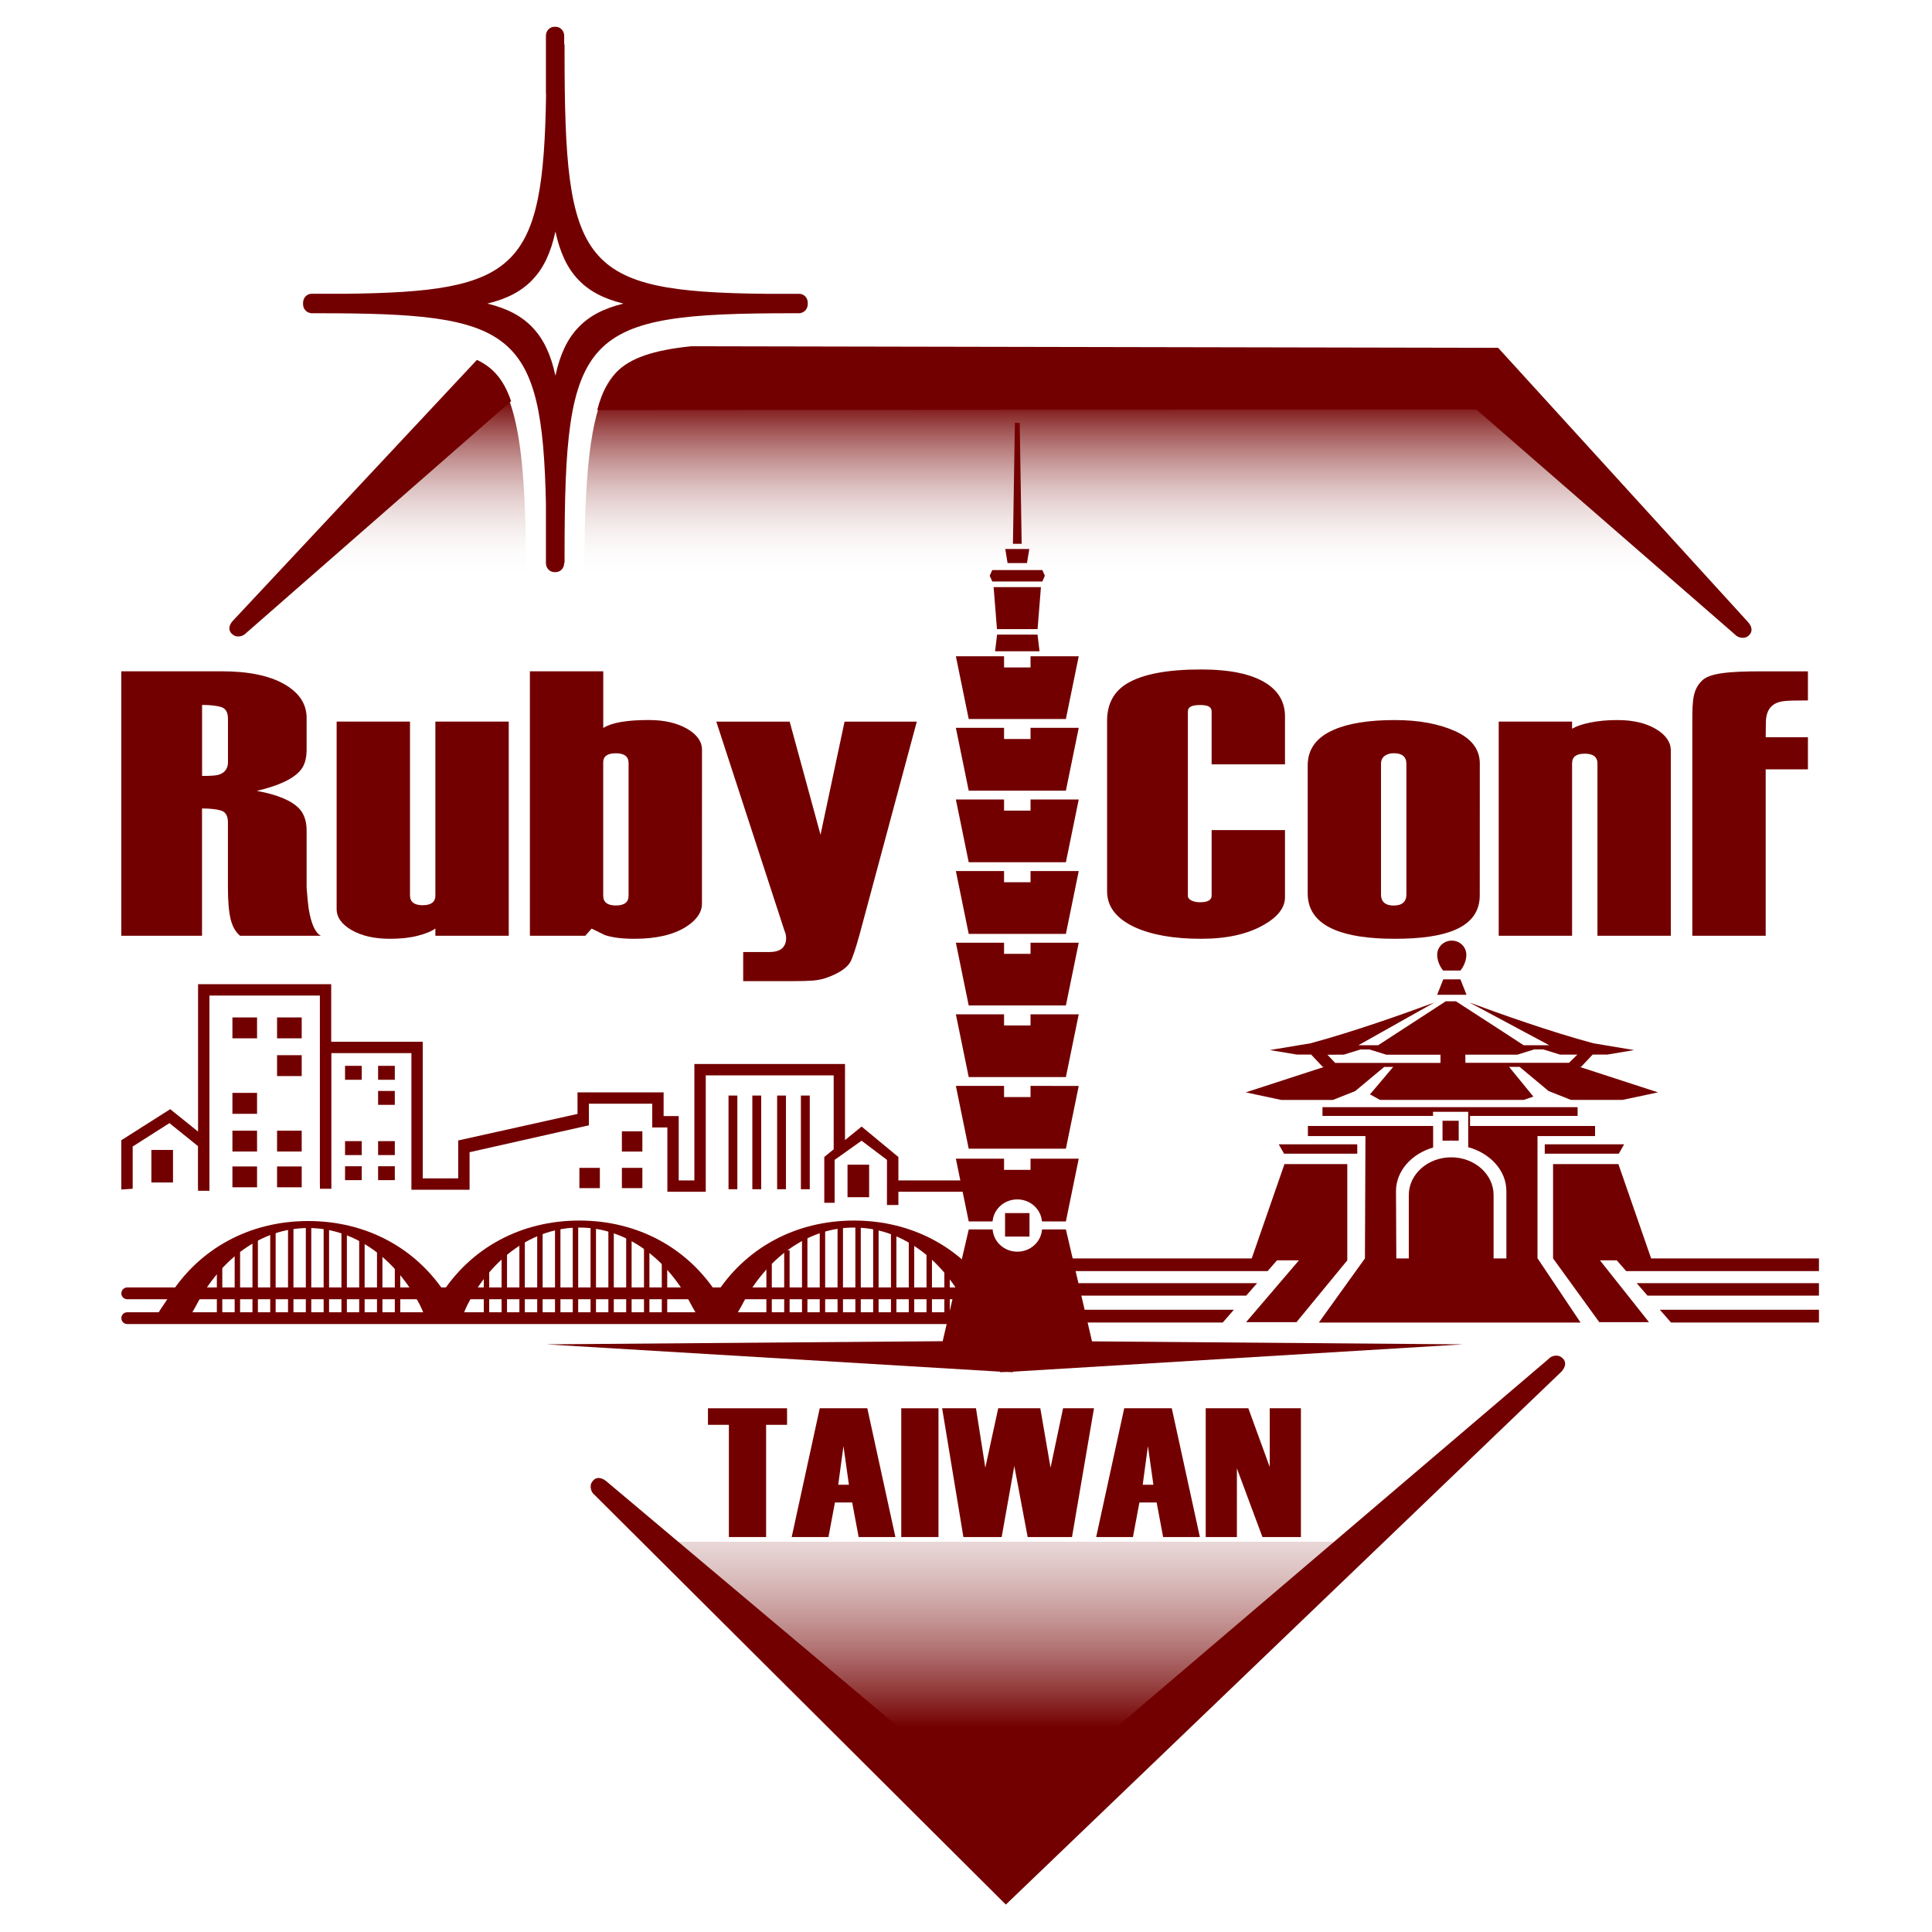 <?xml version="1.0" encoding="utf-8"?>
<!-- Generator: Adobe Illustrator 23.0.3, SVG Export Plug-In . SVG Version: 6.00 Build 0)  -->
<svg version="1.1" id="圖層_1" xmlns="http://www.w3.org/2000/svg" xmlns:xlink="http://www.w3.org/1999/xlink" x="0px" y="0px"
	 viewBox="0 0 370 370" style="enable-background:new 0 0 370 370;" xml:space="preserve">
<style type="text/css">
	.st0{fill:url(#SVGID_1_);}
	.st1{fill:url(#SVGID_2_);}
	.st2{fill:url(#SVGID_3_);}
	.st3{fill:#730000;}
</style>
<g>
	
		<linearGradient id="SVGID_1_" gradientUnits="userSpaceOnUse" x1="218.24" y1="293.205" x2="218.24" y2="259.147" gradientTransform="matrix(1 0 0 -1 0 369.465)">
		<stop  offset="0" style="stop-color:#730000"/>
		<stop  offset="1" style="stop-color:#FFFFFF;stop-opacity:0"/>
	</linearGradient>
	<path class="st0" d="M111.88,112.26H324.6l-36.25-37.25H115.81C112.6,81.97,111.9,93.57,111.88,112.26z"/>
	
		<linearGradient id="SVGID_2_" gradientUnits="userSpaceOnUse" x1="77.145" y1="293.205" x2="77.145" y2="259.147" gradientTransform="matrix(1 0 0 -1 0 369.465)">
		<stop  offset="0" style="stop-color:#730000"/>
		<stop  offset="1" style="stop-color:#FFFFFF;stop-opacity:0"/>
	</linearGradient>
	<path class="st1" d="M100.67,102.14c-0.29-13.51-1.39-21.8-3.83-27.13h-1.98c0,0-40.75,37.25-41.25,37.25h47.07L100.67,102.14z"/>
</g>
<linearGradient id="SVGID_3_" gradientUnits="userSpaceOnUse" x1="192.35" y1="38.705" x2="192.35" y2="97.255" gradientTransform="matrix(1 0 0 -1 0 369.465)">
	<stop  offset="0" style="stop-color:#730000"/>
	<stop  offset="1" style="stop-color:#FFFFFF;stop-opacity:0"/>
</linearGradient>
<polygon class="st2" points="125.1,295.26 259.6,295.26 193.1,356.76 "/>
<g>
	<g>
		<g>
			<path class="st3" d="M24.37,248.82h172.29c0.63,0,1.13-0.51,1.13-1.13c0-0.63-0.51-1.13-1.13-1.13H24.37
				c-0.63,0-1.13,0.51-1.13,1.13C23.23,248.31,23.74,248.82,24.37,248.82z"/>
			<path class="st3" d="M197.58,251.31H24.37c-0.63,0-1.13,0.51-1.13,1.13s0.51,1.13,1.13,1.13h173.21c0.63,0,1.13-0.51,1.13-1.13
				S198.21,251.31,197.58,251.31z"/>
		</g>
		<path class="st3" d="M88.11,253.35c-0.64-1.38-1.64-3.77-2.43-5.04c-5.81-9.32-15.58-14.47-26.66-14.47
			c-11.14,0-20.95,5.22-26.75,14.62c-0.88,1.43-2.09,2.94-2.78,4.5l6.42,0.03c-0.1-0.09,1.03-1.75,1.62-2.9
			c4.66-8.99,12.54-14.91,21.49-14.91c8.9,0,16.75,5.85,21.41,14.76c0.5,0.96,0.97,2.35,1.4,3.38L88.11,253.35z"/>
		<path class="st3" d="M81.86,253.26c0.64-1.38,1.64-3.77,2.43-5.04c5.81-9.32,15.58-14.47,26.66-14.47
			c11.14,0,20.95,5.22,26.75,14.62c0.88,1.43,2.09,2.93,2.78,4.5l-6.42,0.03c0.1-0.09-1.03-1.75-1.62-2.9
			c-4.66-8.99-12.54-14.91-21.49-14.91c-8.9,0-16.75,5.85-21.41,14.76c-0.5,0.96-0.97,2.35-1.4,3.38L81.86,253.26z"/>
		<path class="st3" d="M192.64,253.26c-0.64-1.38-1.64-3.77-2.43-5.04c-5.81-9.32-15.58-14.47-26.66-14.47
			c-11.14,0-20.95,5.22-26.75,14.62c-0.88,1.43-2.09,2.93-2.78,4.5l6.42,0.03c-0.1-0.09,1.03-1.75,1.62-2.9
			c4.66-8.99,12.54-14.91,21.49-14.91c8.9,0,16.75,5.85,21.41,14.76c0.5,0.96,0.97,2.35,1.4,3.38L192.64,253.26z"/>
	</g>
	<g>
		<rect x="41.53" y="239.46" class="st3" width="1.04" height="13.63"/>
		<rect x="44.94" y="239.46" class="st3" width="1.04" height="13.63"/>
		<rect x="48.35" y="236.8" class="st3" width="1.04" height="16.29"/>
		<rect x="51.75" y="235.8" class="st3" width="1.04" height="17.29"/>
		<rect x="55.16" y="234.81" class="st3" width="1.04" height="18.29"/>
		<rect x="58.57" y="234.31" class="st3" width="1.04" height="18.79"/>
		<rect x="61.98" y="234.81" class="st3" width="1.04" height="18.29"/>
		<rect x="65.39" y="235.3" class="st3" width="1.04" height="17.79"/>
		<rect x="68.79" y="236.3" class="st3" width="1.04" height="16.79"/>
		<rect x="72.2" y="237.55" class="st3" width="1.04" height="15.54"/>
		<rect x="75.61" y="239.46" class="st3" width="1.04" height="13.63"/>
	</g>
	<g>
		<rect x="92.65" y="239.46" class="st3" width="1.04" height="13.63"/>
		<rect x="96.06" y="239.46" class="st3" width="1.04" height="13.63"/>
		<rect x="99.47" y="236.8" class="st3" width="1.04" height="16.29"/>
		<rect x="102.88" y="235.8" class="st3" width="1.04" height="17.29"/>
		<rect x="106.29" y="234.81" class="st3" width="1.04" height="18.29"/>
		<rect x="109.69" y="234.31" class="st3" width="1.04" height="18.79"/>
		<rect x="113.1" y="234.81" class="st3" width="1.04" height="18.29"/>
		<rect x="116.51" y="235.3" class="st3" width="1.04" height="17.79"/>
		<rect x="119.92" y="236.3" class="st3" width="1.04" height="16.79"/>
		<rect x="123.33" y="237.55" class="st3" width="1.04" height="15.54"/>
		<rect x="126.74" y="239.46" class="st3" width="1.04" height="13.63"/>
	</g>
	<g>
		<rect x="146.77" y="239.46" class="st3" width="1.04" height="13.63"/>
		<rect x="150.18" y="239.46" class="st3" width="1.04" height="13.63"/>
		<rect x="153.59" y="236.8" class="st3" width="1.04" height="16.29"/>
		<rect x="156.99" y="235.8" class="st3" width="1.04" height="17.29"/>
		<rect x="160.4" y="234.81" class="st3" width="1.04" height="18.29"/>
		<rect x="163.81" y="234.31" class="st3" width="1.04" height="18.79"/>
		<rect x="167.22" y="234.81" class="st3" width="1.04" height="18.29"/>
		<rect x="170.63" y="235.3" class="st3" width="1.04" height="17.79"/>
		<rect x="174.04" y="236.3" class="st3" width="1.04" height="16.79"/>
		<rect x="177.44" y="237.55" class="st3" width="1.04" height="15.54"/>
		<rect x="180.85" y="239.46" class="st3" width="1.04" height="13.63"/>
	</g>
</g>
<g>
	<g>
		<path class="st3" d="M61.45,179.21H45.98c-0.88-0.72-1.48-1.8-1.82-3.22s-0.51-3.44-0.51-6.04v-12.44c0-1.25-0.44-2.01-1.32-2.28
			c-0.88-0.26-2.09-0.4-3.64-0.4v24.38H23.23v-50.65h19.21c5.12,0,9.11,0.82,11.98,2.45c2.86,1.63,4.3,3.79,4.3,6.48v6.05
			c0,1.68-0.37,2.98-1.1,3.89c-1.34,1.68-4.15,3.03-8.44,4.03c3.95,0.72,6.66,1.86,8.13,3.4c0.94,1.02,1.41,2.42,1.41,4.2V170
			c0.13,1.79,0.27,3.14,0.4,4.06C59.59,176.92,60.37,178.64,61.45,179.21z M43.66,145.95v-8.28c0-1.25-0.44-2-1.32-2.27
			c-0.88-0.26-2.09-0.4-3.64-0.4v13.6c1.62,0,2.67-0.07,3.16-0.22C43.06,148.01,43.66,147.19,43.66,145.95z"/>
		<path class="st3" d="M97.43,179.21H83.38v-1.39c-0.74,0.54-1.87,1-3.39,1.39s-3.29,0.58-5.31,0.58c-2.97,0-5.41-0.56-7.33-1.66
			c-1.92-1.11-2.88-2.46-2.88-4.05v-35.89h14.05v33.29c0,1.25,0.81,1.88,2.43,1.88c0.81,0,1.42-0.16,1.82-0.47
			c0.41-0.31,0.61-0.76,0.61-1.34v-33.36h14.05C97.43,138.19,97.43,179.21,97.43,179.21z"/>
		<path class="st3" d="M134.43,173.06c0,1.69-1.05,3.18-3.13,4.49c-2.43,1.5-5.7,2.24-9.81,2.24c-2.36,0-4.25-0.24-5.66-0.72
			c-1.28-0.63-2.12-1.04-2.53-1.23l-1.21,1.37h-10.61v-50.65h14.05v10.85c0.87-0.53,2.04-0.92,3.49-1.16s3.18-0.36,5.21-0.36
			c2.96,0,5.41,0.56,7.33,1.66c1.92,1.11,2.88,2.46,2.88,4.05L134.43,173.06L134.43,173.06z M120.38,171.54v-25.4
			c0-1.25-0.81-1.88-2.43-1.88c-0.81,0-1.42,0.14-1.82,0.43c-0.41,0.29-0.61,0.75-0.61,1.37v25.47c0,0.63,0.2,1.1,0.61,1.41
			c0.4,0.31,1.01,0.47,1.82,0.47s1.42-0.16,1.82-0.47C120.18,172.64,120.38,172.17,120.38,171.54z"/>
		<path class="st3" d="M175.58,138.19l-10.95,40.74c-0.81,2.92-1.42,4.71-1.83,5.39c-0.74,1.17-2.3,2.16-4.66,2.99
			c-0.74,0.24-1.56,0.4-2.43,0.48c-0.88,0.07-2.16,0.11-3.85,0.11h-9.53v-5.57h4.87c1.22,0,2.08-0.24,2.59-0.72s0.76-1.13,0.76-1.95
			c0-0.48-0.1-0.94-0.3-1.37l-13.07-40.09h14.05l5.91,21.67l4.6-21.67h13.84V138.19z"/>
	</g>
</g>
<g>
	<g>
		<path class="st3" d="M246.09,171.83c0,1.98-1.35,3.74-4.04,5.28c-3.1,1.79-7.11,2.68-12.03,2.68c-5.26,0-9.5-0.75-12.74-2.24
			c-3.51-1.64-5.26-3.93-5.26-6.87v-32.63c0-3.23,1.28-5.62,3.84-7.16c2.96-1.78,7.68-2.68,14.15-2.68c5.59,0,9.77,0.89,12.54,2.68
			c2.36,1.54,3.54,3.64,3.54,6.3v9.19h-14.05v-10.12c0-0.44-0.18-0.75-0.53-0.95c-0.35-0.19-0.92-0.29-1.69-0.29
			c-0.78,0-1.36,0.1-1.75,0.29c-0.39,0.19-0.58,0.51-0.58,0.94v35.3c0,0.39,0.23,0.69,0.69,0.91s1,0.33,1.64,0.33
			c0.78,0,1.34-0.11,1.69-0.33s0.53-0.52,0.53-0.91v-12.58h14.05L246.09,171.83L246.09,171.83z"/>
		<path class="st3" d="M283.39,171.47c0,3.09-1.62,5.31-4.85,6.66c-2.63,1.11-6.44,1.66-11.42,1.66c-5.05,0-8.96-0.6-11.73-1.81
			c-3.3-1.45-4.95-3.74-4.95-6.87v-24.53c0-3.09,1.65-5.35,4.95-6.8c2.83-1.25,6.74-1.88,11.73-1.88c4.58,0,8.44,0.71,11.58,2.13
			c3.13,1.42,4.7,3.49,4.7,6.19L283.39,171.47L283.39,171.47z M269.34,171.33v-25.05c0-0.67-0.2-1.18-0.61-1.52
			c-0.4-0.34-1.01-0.51-1.82-0.51c-0.67,0-1.25,0.17-1.72,0.51s-0.71,0.84-0.71,1.52v25.05c0,0.67,0.2,1.19,0.61,1.55
			c0.41,0.36,1.01,0.54,1.82,0.54s1.42-0.18,1.82-0.54S269.34,172.01,269.34,171.33z"/>
		<path class="st3" d="M319.98,179.21h-14.05v-32.99c0-1.26-0.81-1.88-2.43-1.88c-0.81,0-1.42,0.15-1.82,0.45s-0.61,0.78-0.61,1.43
			v32.99h-14.05v-41.02h14.05v1.37c0.81-0.48,1.97-0.88,3.49-1.19s3.25-0.47,5.21-0.47c2.97,0,5.41,0.57,7.33,1.7
			c1.92,1.13,2.88,2.52,2.88,4.16V179.21z"/>
		<path class="st3" d="M341.59,134.28c0.74-0.1,2.29-0.14,4.65-0.14v-5.57h-8.9c-6.13,0-9.99,0.32-11.42,1.81
			c-1.7,1.75-1.82,3.57-1.82,7.81v41.02h14.05v-31.87h8.09v-6.15h-8.09l0.03-2.71C338.19,135.9,339.3,134.57,341.59,134.28z"/>
	</g>
</g>
<g>
	<path class="st3" d="M150.73,272.87h-4.01v21.49h-7.13v-21.49h-4.01v-3.17h15.15V272.87z"/>
	<path class="st3" d="M171.48,294.36h-7.04l-1.24-6.62h-3.3l-1.24,6.62h-7.04l5.37-24.66h9.11L171.48,294.36z M162.58,284.35
		l-1.05-7.4l-1,7.4H162.58z"/>
	<path class="st3" d="M179.73,294.36h-7.13V269.7h7.13V294.36z"/>
	<path class="st3" d="M209.51,269.7l-4.21,24.66h-8.49l-2.56-13.6l-2.42,13.6h-7.33l-4.07-24.66h6.48l1.79,11.38l2.47-11.38h8.06
		l1.96,11.38l2.4-11.38H209.51z"/>
	<path class="st3" d="M229.79,294.36h-7.04l-1.24-6.62h-3.3l-1.24,6.62h-7.04l5.37-24.66h9.11L229.79,294.36z M220.89,284.35
		l-1.05-7.4l-1,7.4H220.89z"/>
	<path class="st3" d="M249.13,294.36h-7.36l-4.89-13.15v13.15h-5.97V269.7h8.16l4.1,11.25V269.7h5.97v24.66H249.13z"/>
</g>
<g>
	<polygon class="st3" points="172.05,226.06 172.05,221.58 165.01,215.75 161.83,218.34 161.83,203.77 132.98,203.77 132.98,226.06 
		129.98,226.06 129.98,213.74 127.09,213.74 127.09,209.2 110.6,209.2 110.6,213.33 87.75,218.41 87.75,225.67 80.96,225.67 
		80.96,199.5 63.43,199.5 63.43,188.48 37.93,188.48 37.93,216.71 32.6,212.42 23.23,218.37 23.23,227.81 25.41,227.66 
		25.41,219.57 32.45,215.09 37.91,219.49 37.91,226.96 37.93,228.05 40.11,228.05 40.11,190.66 61.26,190.66 61.26,226.57 
		61.28,227.66 63.46,227.66 63.46,201.68 78.79,201.68 78.79,227.85 89.93,227.85 89.93,220.66 112.78,215.51 112.78,211.37 
		124.91,211.37 124.91,215.92 127.81,215.92 127.81,228.24 135.16,228.24 135.16,205.95 159.66,205.95 159.66,220.11 157.86,221.57 
		157.86,230.35 159.84,230.35 159.84,222.13 165,218.46 169.87,222.13 169.86,230.77 172.05,230.77 172.05,228.24 187.1,228.24 
		187.1,226.06 	"/>
	<rect x="44.51" y="216.54" class="st3" width="4.72" height="3.99"/>
	<rect x="44.51" y="209.3" class="st3" width="4.72" height="4.01"/>
	<rect x="44.51" y="194.85" class="st3" width="4.72" height="4"/>
	<rect x="53.06" y="216.54" class="st3" width="4.72" height="3.99"/>
	<rect x="44.51" y="223.39" class="st3" width="4.72" height="3.99"/>
	<rect x="53.06" y="223.39" class="st3" width="4.72" height="3.99"/>
	<rect x="53.06" y="202.08" class="st3" width="4.72" height="4"/>
	<rect x="53.06" y="194.85" class="st3" width="4.72" height="4"/>
	<rect x="72.41" y="223.35" class="st3" width="3.2" height="2.66"/>
	<rect x="72.41" y="218.54" class="st3" width="3.2" height="2.67"/>
	<rect x="72.41" y="208.93" class="st3" width="3.2" height="2.66"/>
	<rect x="72.41" y="204.12" class="st3" width="3.2" height="2.67"/>
	<rect x="66.08" y="223.35" class="st3" width="3.2" height="2.66"/>
	<rect x="66.08" y="218.54" class="st3" width="3.2" height="2.67"/>
	<rect x="66.08" y="204.12" class="st3" width="3.2" height="2.67"/>
	<rect x="28.99" y="220.23" class="st3" width="4.14" height="6.23"/>
	<rect x="162.31" y="223.05" class="st3" width="4.14" height="6.23"/>
	<rect x="139.52" y="209.81" class="st3" width="1.69" height="17.94"/>
	<rect x="144.08" y="209.81" class="st3" width="1.7" height="17.94"/>
	<rect x="148.83" y="209.81" class="st3" width="1.69" height="17.94"/>
	<rect x="153.38" y="209.81" class="st3" width="1.7" height="17.94"/>
	<rect x="110.96" y="223.66" class="st3" width="3.92" height="3.88"/>
	<rect x="119.1" y="223.66" class="st3" width="3.92" height="3.88"/>
	<rect x="119.1" y="216.66" class="st3" width="3.92" height="3.88"/>
</g>
<path class="st3" d="M193.99,262.69l86.18-5.23l-87.02-0.7c0.01,0,0.01-0.01,0.02-0.01l-0.77,0.01l-0.77-0.01
	c0.01,0,0.01,0.01,0.02,0.01l-87.02,0.7l86.92,5.23c-0.01,0.06-0.02,0.1-0.02,0.1l1.24-0.05l1.24,0.05
	C194.02,262.79,194.01,262.75,193.99,262.69z"/>
<g>
	<polygon class="st3" points="195.29,80.98 194.36,80.98 193.99,104.14 195.66,104.14 	"/>
	<polygon class="st3" points="204.13,137.7 206.59,125.68 197.36,125.68 197.36,127.82 192.29,127.82 192.29,125.68 183.06,125.68 
		185.52,137.7 	"/>
	<polygon class="st3" points="204.13,151.42 206.59,139.39 197.36,139.39 197.36,141.53 192.29,141.53 192.29,139.39 183.06,139.39 
		185.52,151.42 	"/>
	<polygon class="st3" points="204.13,165.13 206.59,153.11 197.36,153.11 197.36,155.24 192.29,155.24 192.29,153.11 183.06,153.11 
		185.52,165.13 	"/>
	<polygon class="st3" points="204.13,178.85 206.59,166.82 197.36,166.82 197.36,168.96 192.29,168.96 192.29,166.82 183.06,166.82 
		185.52,178.85 	"/>
	<polygon class="st3" points="204.13,192.56 206.59,180.54 197.36,180.54 197.36,182.67 192.29,182.67 192.29,180.54 183.06,180.54 
		185.52,192.56 	"/>
	<polygon class="st3" points="204.13,206.27 206.59,194.25 197.36,194.25 197.36,196.39 192.29,196.39 192.29,194.25 183.06,194.25 
		185.52,206.27 	"/>
	<polygon class="st3" points="204.13,219.99 206.59,207.97 197.36,207.96 197.36,210.1 192.29,210.1 192.29,207.96 183.06,207.96 
		185.52,219.99 	"/>
	<polygon class="st3" points="190.95,121.54 190.57,124.72 199.08,124.72 198.7,121.54 	"/>
	<polygon class="st3" points="196.68,107.83 197.12,105.14 192.52,105.14 192.96,107.83 	"/>
	<polygon class="st3" points="190.29,112.44 190.93,120.48 198.71,120.48 199.35,112.44 	"/>
	<polygon class="st3" points="199.62,111.36 200.1,110.26 199.62,109.17 190.03,109.17 189.54,110.26 190.03,111.36 	"/>
	<rect x="192.48" y="232.32" class="st3" width="4.68" height="4.5"/>
	<path class="st3" d="M190.09,233.92c0.2-2.36,2.23-4.22,4.73-4.22s4.53,1.86,4.73,4.22h4.58l2.46-12.02h-9.23v2.14h-5.07v-2.14
		h-9.23l2.46,12.02H190.09z"/>
	<path class="st3" d="M204.13,235.45h-4.57c-0.17,2.38-2.21,4.26-4.73,4.26s-4.56-1.89-4.73-4.26h-4.57l-5.5,23.56h29.6
		L204.13,235.45z"/>
</g>
<path class="st3" d="M299.23,260.09c-0.39-0.35-0.71-0.47-1.2-0.47c-0.55,0-1.1,0.22-1.49,0.66l-103.45,88.17l-76.98-64.78
	c-0.86-0.71-1.88-0.92-2.58-0.06c-0.33,0.41-0.44,0.73-0.41,1.22c0.03,0.55,0.28,1.08,0.74,1.46l78.77,78.46l106.43-102.09
	C299.79,261.84,300.06,260.84,299.23,260.09z"/>
<g>
	<path class="st3" d="M117.87,71.46c-0.69,0.74-1.3,1.61-1.83,2.61C116.61,73.18,117.22,72.29,117.87,71.46z"/>
	<path class="st3" d="M334.71,119.07l-47.8-52.46l-154.52-0.3c-7.2,0.74-11.77,2.23-14.48,5.11c-0.01,0.01-0.02,0.03-0.03,0.04
		c-0.66,0.83-1.26,1.72-1.83,2.61c-0.67,1.25-1.22,2.73-1.67,4.44l0.03,0.02l168.33-0.1l49.53,43.09c0.41,0.43,0.96,0.64,1.51,0.63
		c0.49-0.01,0.81-0.14,1.19-0.5C335.76,120.87,335.47,119.87,334.71,119.07z"/>
	<path class="st3" d="M93.76,70.42c-0.7-0.57-1.51-1.06-2.42-1.5l-46.68,49.9c-0.77,0.81-1.06,1.8-0.25,2.57
		c0.38,0.36,0.7,0.49,1.19,0.5c0.55,0.01,1.1-0.2,1.51-0.63l50.77-44.43C96.88,73.87,95.54,71.85,93.76,70.42z"/>
</g>
<path class="st3" d="M153.08,56.27h-6.32c-35.65-0.36-38.64-5.33-38.64-46.31V8.51h-0.07V6.85c0-0.94-0.73-1.72-1.62-1.72h-0.26
	c-0.89,0-1.62,0.77-1.62,1.72v11c0,0.1,0.01,0.2,0.03,0.29C104.05,51.61,99.11,55.92,66,56.26h-6.34c-0.89,0-1.62,0.77-1.62,1.72
	v0.28c0,0.89,0.65,1.62,1.48,1.7v0.03h1.36c37.26,0,43,2.94,43.68,36.81c0,0.02-0.01,0.03-0.01,0.05v11c0,0.94,0.73,1.72,1.62,1.72
	h0.26c0.89,0,1.62-0.77,1.62-1.72v-0.08h0.07v-1.44c0-42.87,3.27-46.34,43.76-46.34h1.36v-0.03c0.81-0.09,1.45-0.82,1.45-1.7v-0.28
	C154.7,57.04,153.97,56.27,153.08,56.27z M110.72,62.75c-2.06,2.18-3.45,5.05-4.35,9.19c-0.9-4.14-2.29-7.01-4.35-9.19
	c-2.06-2.18-4.77-3.65-8.68-4.61c3.91-0.95,6.62-2.43,8.68-4.61s3.45-5.05,4.35-9.19c0.9,4.14,2.29,7.01,4.35,9.19
	c2.06,2.18,4.77,3.65,8.68,4.61C115.49,59.1,112.78,60.57,110.72,62.75z"/>
<g>
	<polygon class="st3" points="259.93,220.94 259.93,219.15 244.89,219.15 245.91,220.94 	"/>
	<polygon class="st3" points="258.02,241.37 258.02,222.94 245.99,222.94 239.72,241 204.83,241 204.83,243.43 242.76,243.43 
		244.56,241.37 248.76,241.37 238.64,253.21 248.29,253.21 	"/>
	<polygon class="st3" points="295.84,220.94 310.02,220.94 311.04,219.15 295.84,219.15 	"/>
	<path class="st3" d="M278.27,218.45h1.09v-3.81h-3.1v3.81h1.22c0.13-0.01,0.26-0.02,0.39-0.02
		C278.01,218.43,278.14,218.44,278.27,218.45z"/>
	<path class="st3" d="M245.36,210.65h9.9l4.27-1.69l5.56-4.63h1.72l-4.44,5.25l1.9,1.06h27.56l1.83-0.63l-4.65-5.69h2.01l5.56,4.63
		l4.27,1.69h9.89l6.79-1.44l-15.01-4.88h0.27l2.23-2.36h2.81l5.12-0.86l-7.81-1.3c-8.31-2.23-18.17-5.75-23.73-7.81l15.28,8.18
		h-4.91l-3.93-2.57l-9.02-5.84h-1.95l-12.94,8.41h-3.78l14.55-8.18c-5.56,2.06-15.43,5.58-23.73,7.81l-7.8,1.3l5.19,0.86h2.73
		l2.22,2.36h0.27l-15.01,4.88L245.36,210.65z M280.63,201.98h9.96l3.16-0.98l-0.04-0.03h1.82l3.24,1h3.31l-1.59,1.57h-19.85
		L280.63,201.98L280.63,201.98z M257.33,201.98l3.24-1h1.82l-0.04,0.03l3.16,0.98h10.36v1.57H255.7l-1.48-1.57L257.33,201.98z"/>
	<polygon class="st3" points="280.86,190.52 279.69,187.56 278.04,187.56 276.4,187.56 275.23,190.52 278.04,190.52 	"/>
	<path class="st3" d="M278.04,185.87h1.64c0,0,1.14-1.27,1.14-3.02c0,0,0,0,0-0.01c0-1.49-1.25-2.7-2.79-2.7s-2.79,1.21-2.79,2.7
		c0,0,0,0,0,0.01c0,1.75,1.14,3.02,1.14,3.02H278.04z"/>
	<path class="st3" d="M294.45,241v-23.43h11.02v-1.93h-23.94v-1.93h20.6v-1.68h-48.86v1.68h21.17v-0.79h6.74v6.78
		c4.24,1.16,7.31,4.48,7.31,8.41V241h-2.45v-12.14c0-3.98-3.64-7.22-8.12-7.22c-4.48,0-8.12,3.24-8.12,7.22V241h-2.39l-0.06-12.89
		c0-3.86,2.98-7.14,7.11-8.35v-4.12h-23.98v1.93h11.02L261.4,241l-8.83,12.29h50.13L294.47,241H294.45z"/>
	<polygon class="st3" points="316.21,241 309.94,222.94 297.43,222.94 297.43,241 306.28,253.21 315.8,253.21 306.41,241.37 
		309.63,241.37 311.43,243.43 348.35,243.43 348.35,241 	"/>
	<polygon class="st3" points="315.52,248.13 348.35,248.13 348.35,245.74 313.44,245.74 	"/>
	<polygon class="st3" points="320.02,253.28 348.35,253.28 348.35,250.83 317.88,250.83 	"/>
	<polygon class="st3" points="240.75,245.74 204.83,245.74 204.83,248.13 238.66,248.13 	"/>
	<polygon class="st3" points="204.83,253.28 234.17,253.28 236.3,250.83 204.83,250.83 	"/>
</g>
</svg>

